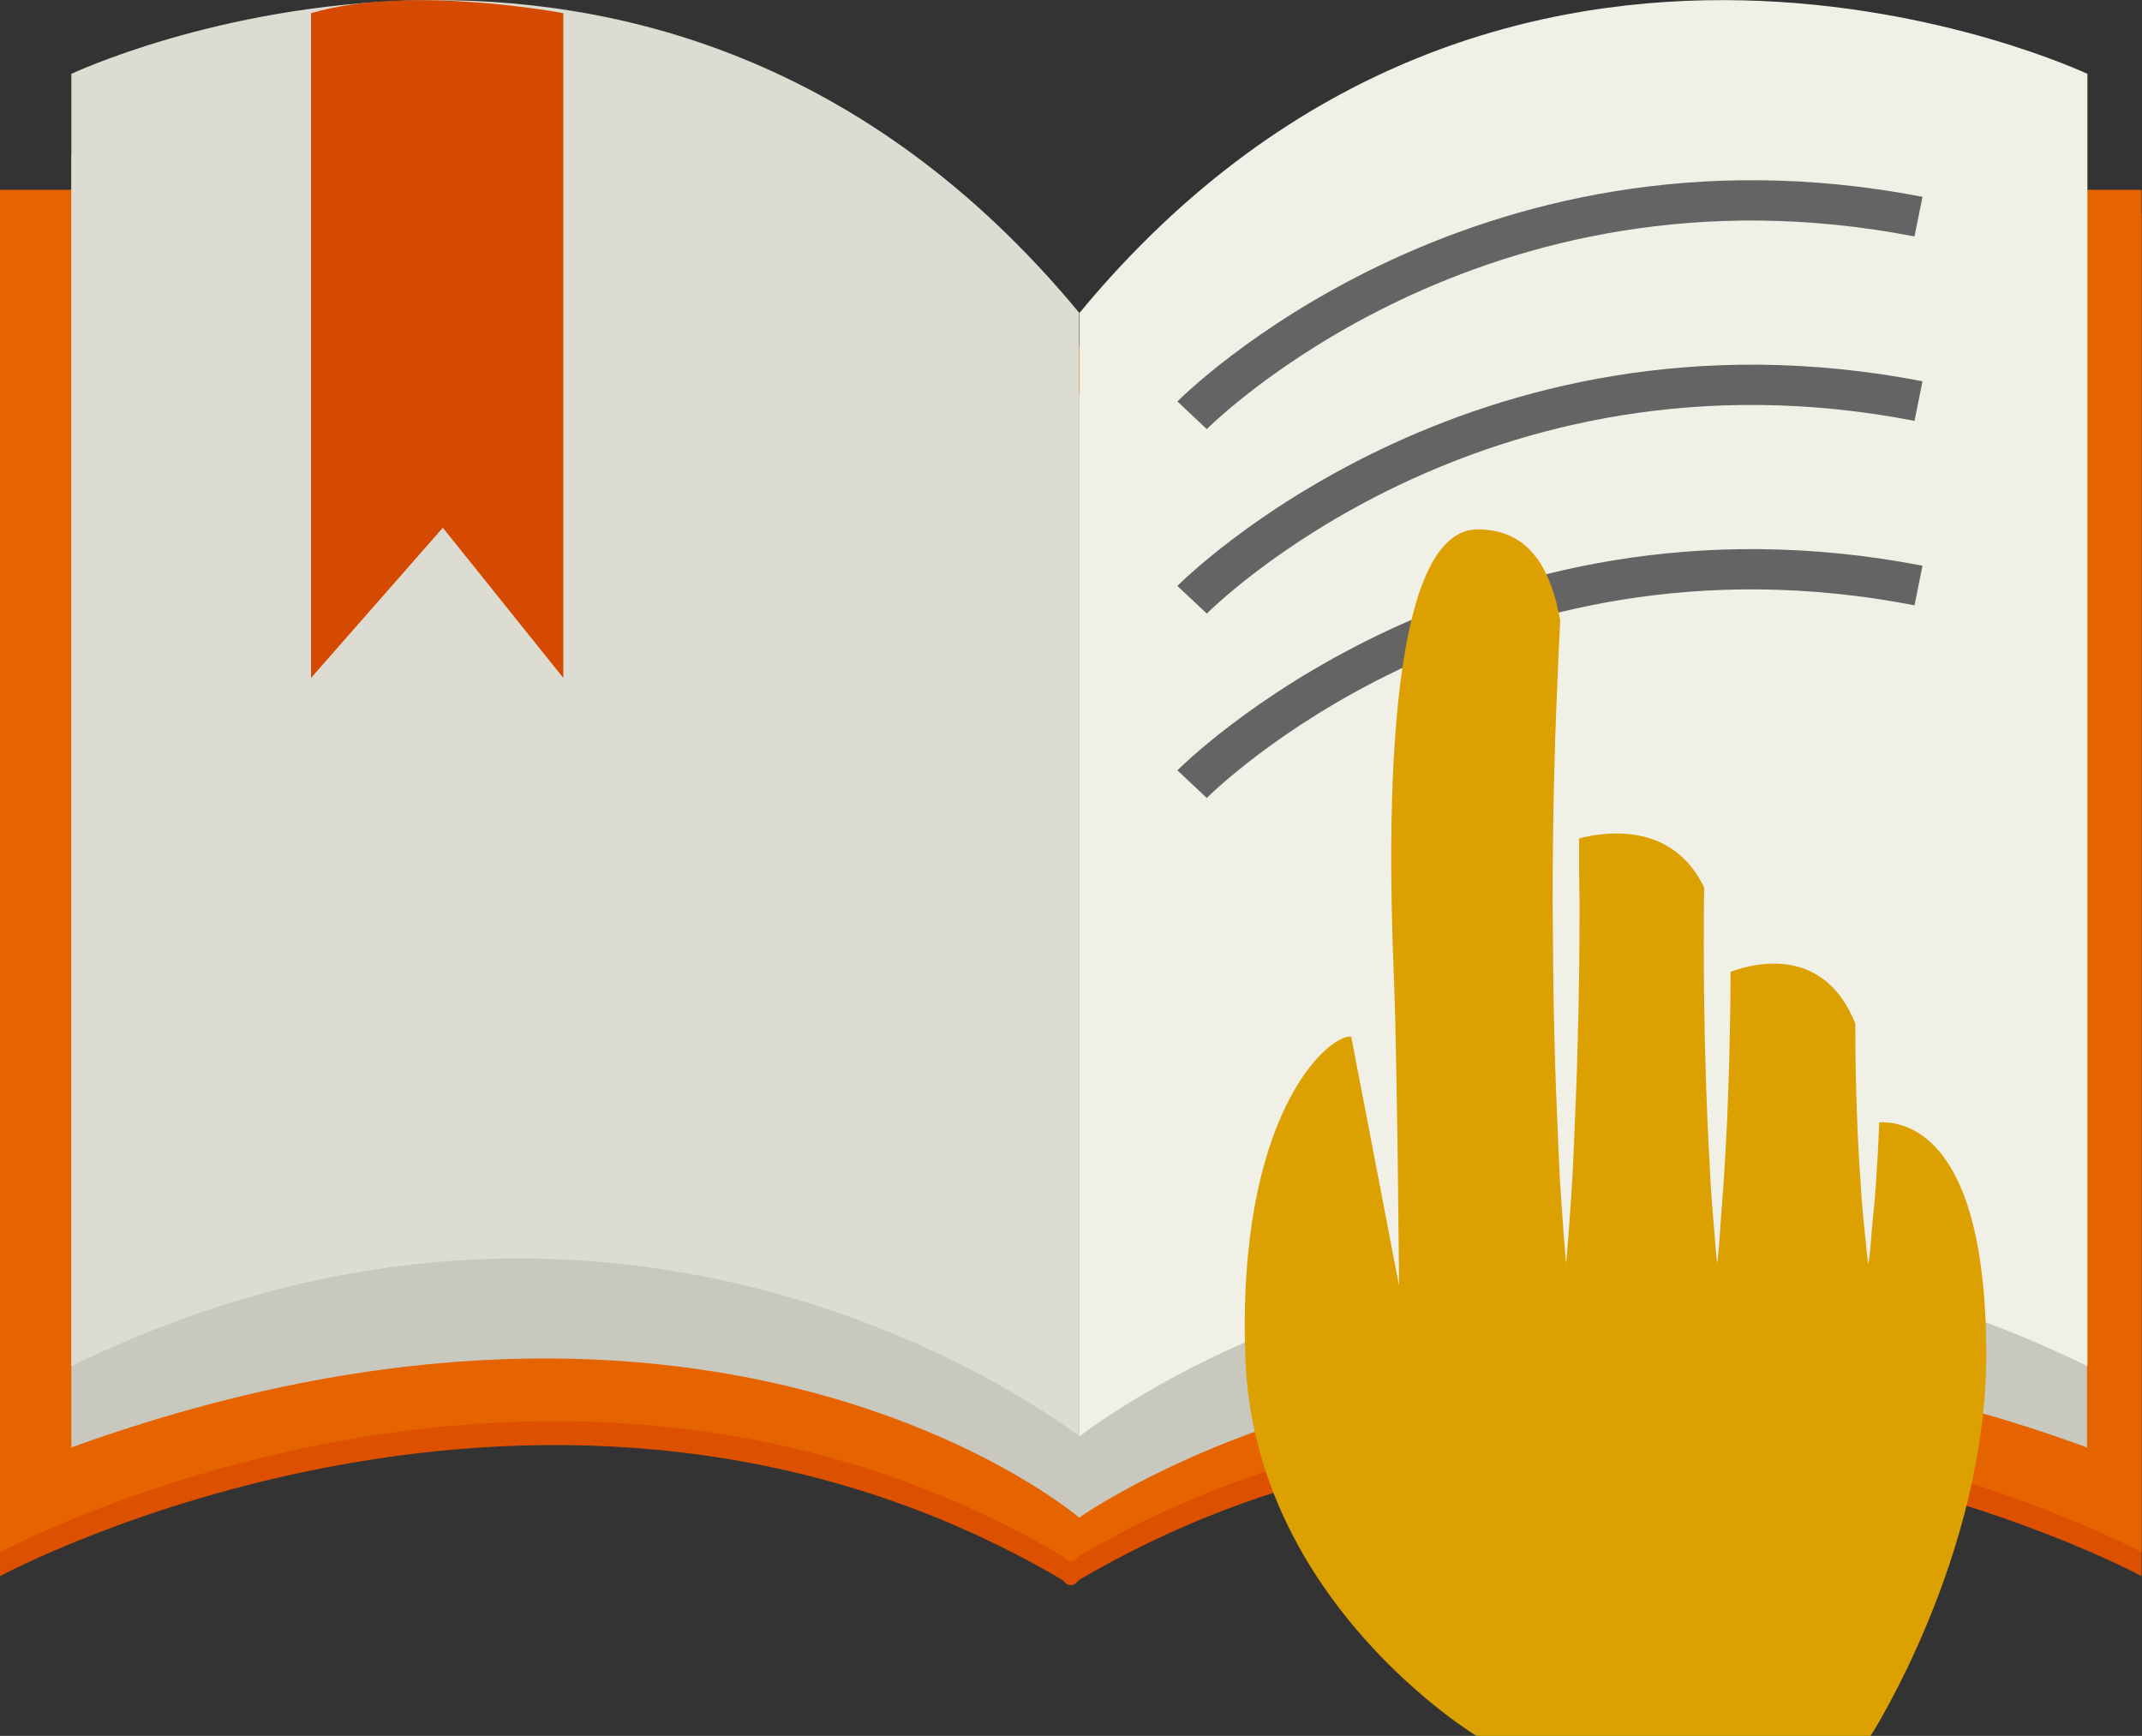 <svg width="58" height="47" viewBox="0 0 58 47" fill="none" xmlns="http://www.w3.org/2000/svg">
<rect x="0" y="0" width="58" height="47" fill="#333333" stroke="none"/>
<g clip-path="url(#clip0_144_2915)">
<path d="M33.779 5.787L29.006 10.222L24.232 5.787H0V42.676C0 42.676 14.878 34.622 28.767 42.777C28.767 42.777 28.926 42.956 28.994 42.911C29.074 42.956 29.222 42.777 29.222 42.777C43.111 34.622 57.989 42.676 57.989 42.676V5.787H33.768H33.779Z" fill="#DC5000"/>
<path d="M33.779 5.139L29.006 9.574L24.232 5.139H0V42.029C0 42.029 14.878 33.974 28.767 42.129C28.767 42.129 28.926 42.308 28.994 42.263C29.074 42.308 29.222 42.129 29.222 42.129C43.111 33.974 57.989 42.029 57.989 42.029V5.139H33.768H33.779Z" fill="#E66400"/>
<path d="M29.233 10.669C17.708 -3.262 1.932 4.201 1.932 4.201V39.191C19.572 32.823 29.222 41.09 29.222 41.09C29.222 41.09 40.292 33.214 56.511 39.191V4.201C56.511 4.201 40.746 -3.262 29.222 10.669H29.233Z" fill="#C8C8BE"/>
<path d="M1.932 36.979V2C1.932 2 17.697 -5.463 29.222 8.468V38.889C29.222 38.889 17.322 29.46 1.932 36.99V36.979Z" fill="#DCDCD2"/>
<path d="M56.522 36.979V2C56.522 2 40.758 -5.463 29.233 8.468V38.889C29.233 38.889 41.133 29.46 56.522 36.99V36.979Z" fill="#F0F0E6"/>
<path d="M8.422 0.357V18.355L11.991 14.289L15.253 18.355V0.357C15.253 0.357 11.104 -0.436 8.422 0.357Z" fill="#D54A00"/>
<path d="M32.677 11.619L31.881 10.87C31.961 10.792 39.735 2.949 52.056 5.329L51.84 6.402C40.133 4.134 32.745 11.552 32.677 11.619Z" fill="#646464"/>
<path d="M32.677 16.613L31.881 15.864C31.961 15.786 39.735 7.943 52.056 10.323L51.84 11.395C40.133 9.127 32.745 16.546 32.677 16.613Z" fill="#646464"/>
<path d="M32.677 21.606L31.881 20.858C31.961 20.78 39.735 12.937 52.056 15.317L51.84 16.389C40.133 14.121 32.745 21.539 32.677 21.606Z" fill="#646464"/>
<path d="M50.885 30.387C50.862 31.002 50.828 31.583 50.794 32.086C50.749 32.722 50.68 33.259 50.658 33.639C50.624 34.018 50.59 34.231 50.59 34.231C50.59 34.231 50.555 34.018 50.521 33.639C50.487 33.27 50.419 32.733 50.385 32.086C50.294 30.89 50.237 29.315 50.237 27.717C49.407 25.628 47.566 26.053 46.861 26.31C46.85 28.22 46.793 30.097 46.702 31.538C46.657 32.343 46.589 33.013 46.566 33.482C46.532 33.951 46.498 34.219 46.498 34.219C46.498 34.219 46.464 33.951 46.43 33.482C46.395 33.013 46.327 32.343 46.293 31.538C46.202 29.929 46.134 27.784 46.134 25.639C46.134 25.103 46.134 24.567 46.145 24.031C45.304 22.277 43.52 22.5 42.758 22.701C42.758 23.271 42.758 23.852 42.77 24.444C42.77 25.662 42.758 26.891 42.724 28.041C42.702 29.192 42.645 30.253 42.611 31.181C42.577 32.097 42.508 32.868 42.474 33.393C42.429 33.929 42.406 34.231 42.406 34.231C42.406 34.231 42.383 33.929 42.338 33.393C42.304 32.856 42.236 32.097 42.202 31.181C42.167 30.265 42.111 29.192 42.088 28.041C42.054 26.891 42.054 25.673 42.042 24.444C42.042 23.215 42.054 21.997 42.088 20.847C42.111 19.696 42.167 18.623 42.202 17.707C42.213 17.383 42.236 17.082 42.247 16.802C41.986 15.339 41.372 14.334 40.008 14.334C37.246 14.334 37.655 24.209 37.746 26.522C37.837 28.835 37.883 34.812 37.883 34.812L36.587 28.064C35.939 28.019 33.472 30.22 33.723 36.811C33.984 43.403 39.996 47.011 39.996 47.011H50.646C50.646 47.011 53.783 42.118 53.783 36.677C53.783 30.801 51.658 30.365 50.908 30.387H50.885Z" fill="#DCA000"/>
</g>
<defs>
<clipPath id="clip0_144_2915">
<rect width="58" height="47" fill="white"/>
</clipPath>
</defs>
</svg>
